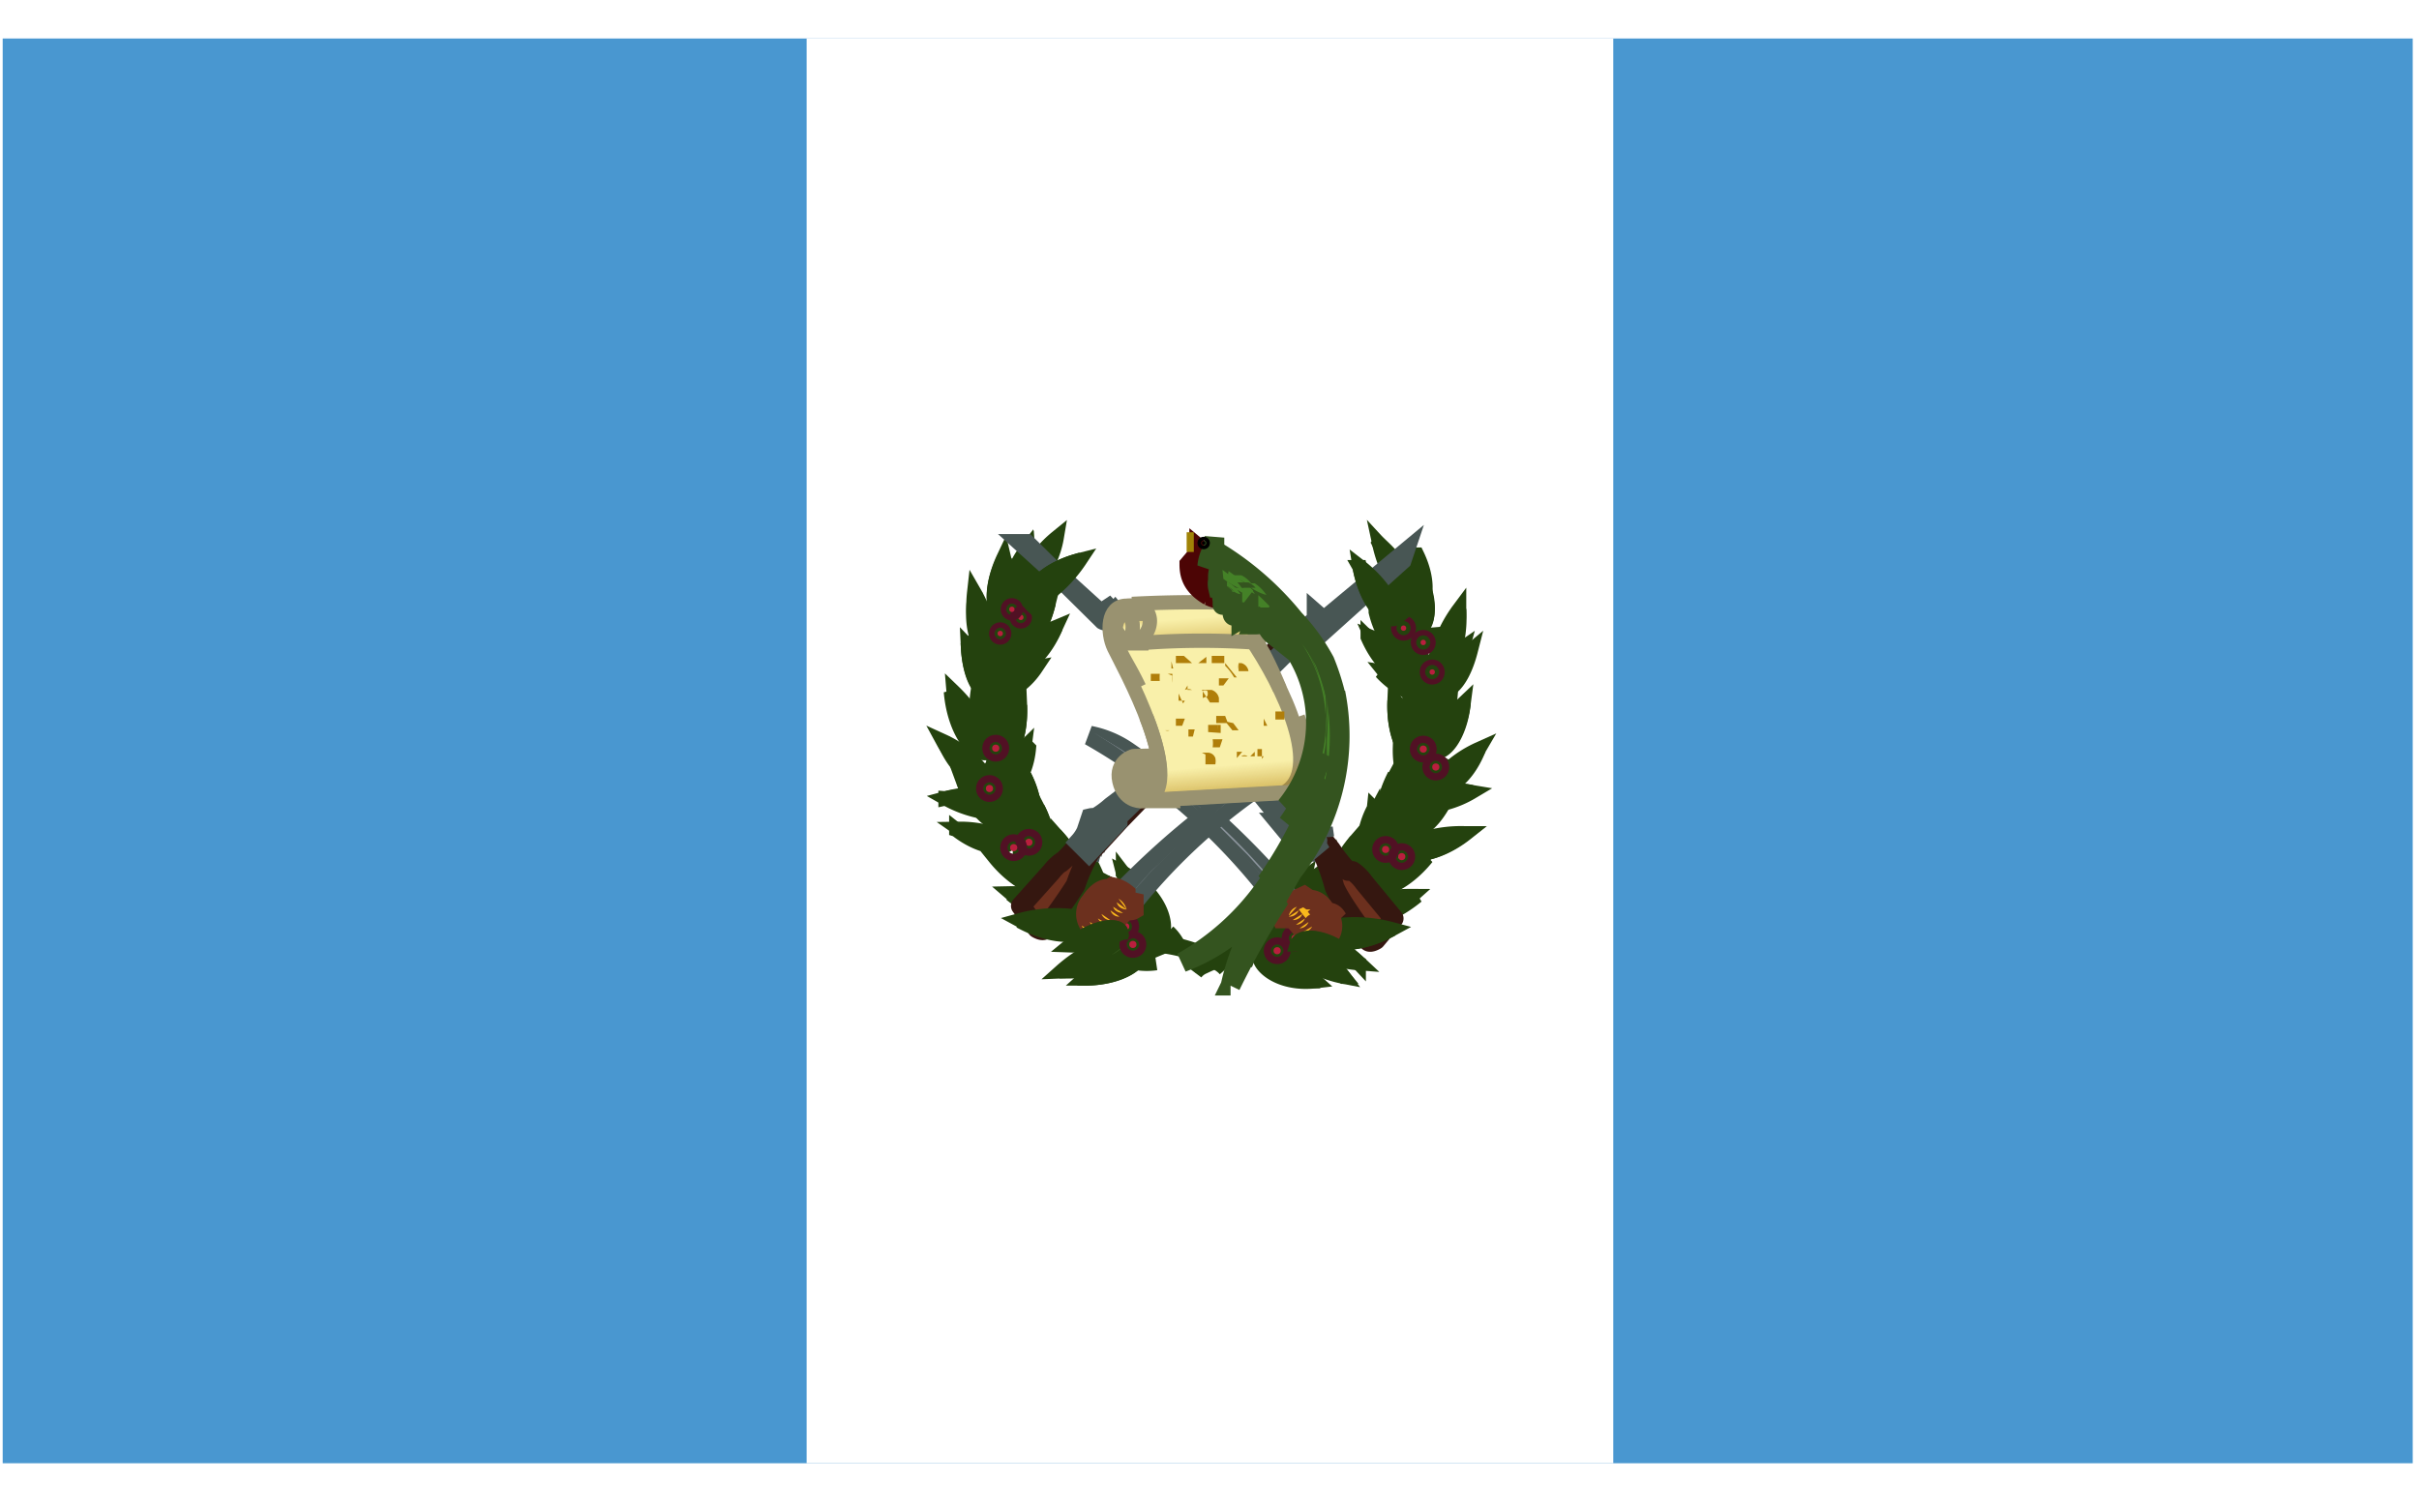 <svg xmlns="http://www.w3.org/2000/svg" xmlns:xlink="http://www.w3.org/1999/xlink" viewBox="0 0 26.99 16.87"><defs><style>.cls-1,.cls-15,.cls-5{fill:none;}.cls-2{clip-path:url(#clip-path);}.cls-3{fill:#4997d0;}.cls-4{fill:#fff;}.cls-5,.cls-6,.cls-7{stroke:#24420e;}.cls-5{stroke-width:0.44px;}.cls-6{fill:#406325;}.cls-15,.cls-20,.cls-21,.cls-22,.cls-23,.cls-24,.cls-25,.cls-26,.cls-27,.cls-28,.cls-29,.cls-6,.cls-7{stroke-width:0.16px;}.cls-7{fill:#67923d;}.cls-8,.cls-9{fill:#ba1f3e;stroke:#511124;}.cls-8{stroke-width:0.19px;}.cls-13,.cls-14,.cls-16,.cls-31,.cls-32,.cls-33,.cls-9{stroke-width:0.22px;}.cls-10,.cls-11{fill:#8c959d;}.cls-10,.cls-14,.cls-15{stroke:#485654;}.cls-10,.cls-17{stroke-width:0.11px;}.cls-12{fill:#485654;}.cls-13,.cls-19{fill:#6c301e;}.cls-13{stroke:#351710;stroke-linejoin:round;}.cls-14{fill:#b2b6ba;}.cls-16,.cls-17,.cls-18{fill:#fab81c;}.cls-16,.cls-17{stroke:#6c301e;}.cls-20,.cls-21,.cls-22,.cls-23,.cls-24,.cls-25,.cls-26,.cls-27,.cls-28,.cls-29{stroke:#999270;}.cls-20{fill:url(#名称未設定グラデーション_7);}.cls-21{fill:url(#名称未設定グラデーション_7-2);}.cls-22{fill:url(#名称未設定グラデーション_7-3);}.cls-23{fill:url(#名称未設定グラデーション_7-4);}.cls-24{fill:#f9f0aa;}.cls-25{fill:url(#名称未設定グラデーション_6);}.cls-26{fill:url(#名称未設定グラデーション_6-2);}.cls-27{fill:url(#名称未設定グラデーション_7-5);}.cls-28{fill:url(#名称未設定グラデーション_9);}.cls-29{fill:url(#名称未設定グラデーション_9-2);}.cls-30{fill:#b07e09;}.cls-31{stroke:#4c0505;fill:url(#名称未設定グラデーション_10);}.cls-32,.cls-38{fill:#448127;}.cls-32{stroke:#34541f;}.cls-33{fill:#eac102;stroke:#a08307;}.cls-34{fill:#a08307;}.cls-35{stroke:#000;stroke-width:0.1px;}.cls-36{fill:url(#名称未設定グラデーション_11);}.cls-37{fill:#34541f;}</style><clipPath id="clip-path"><rect class="cls-1" x="0.03" y="0.43" width="26.89" height="15.9"/></clipPath><radialGradient id="名称未設定グラデーション_7" cx="-616.82" cy="3394.2" r="0.46" gradientTransform="matrix(1, 0, 0, -1, 629.4, 3402.87)" gradientUnits="userSpaceOnUse"><stop offset="0.22" stop-color="#f9f0aa"/><stop offset="1" stop-color="#b07e09"/></radialGradient><radialGradient id="名称未設定グラデーション_7-2" cx="-616.7" cy="3394.07" r="0.31" xlink:href="#名称未設定グラデーション_7"/><radialGradient id="名称未設定グラデーション_7-3" cx="-616.63" cy="3394.19" r="0.27" xlink:href="#名称未設定グラデーション_7"/><radialGradient id="名称未設定グラデーション_7-4" cx="-616.51" cy="3394.24" r="0.49" xlink:href="#名称未設定グラデーション_7"/><linearGradient id="名称未設定グラデーション_6" x1="-616.08" y1="3395.58" x2="-616.12" y2="3396.35" gradientTransform="matrix(1, 0, 0, -1, 629.4, 3402.87)" gradientUnits="userSpaceOnUse"><stop offset="0.22" stop-color="#b07e09" stop-opacity="0"/><stop offset="1" stop-color="#b07e09"/></linearGradient><linearGradient id="名称未設定グラデーション_6-2" x1="-615.82" y1="3394.53" x2="-615.75" y2="3393.69" xlink:href="#名称未設定グラデーション_6"/><radialGradient id="名称未設定グラデーション_7-5" cx="-616.86" cy="3395.78" r="0.37" xlink:href="#名称未設定グラデーション_7"/><linearGradient id="名称未設定グラデーション_9" x1="-616.7" y1="3395.86" x2="-616.6" y2="3396.11" gradientTransform="matrix(1, 0, 0, -1, 629.4, 3402.87)" xlink:href="#名称未設定グラデーション_7"/><linearGradient id="名称未設定グラデーション_9-2" x1="-616.09" y1="3396.2" x2="-616.02" y2="3395.27" gradientTransform="matrix(1, 0, 0, -1, 629.4, 3402.87)" xlink:href="#名称未設定グラデーション_7"/><radialGradient id="名称未設定グラデーション_10" cx="-615.96" cy="3396.82" r="0.01" gradientTransform="matrix(1, 0, 0, -1, 629.4, 3402.87)" gradientUnits="userSpaceOnUse"><stop offset="0.26" stop-color="#a50a0a"/><stop offset="1" stop-color="#4c0505"/></radialGradient><radialGradient id="名称未設定グラデーション_11" cx="-628.59" cy="3350.7" r="0.01" gradientTransform="matrix(0.98, 0, 0, -1.02, 627.61, 3435.36)" gradientUnits="userSpaceOnUse"><stop offset="0" stop-color="#fff"/><stop offset="1" stop-color="#fff" stop-opacity="0"/></radialGradient></defs><title>flag_320</title><g id="レイヤー_2" data-name="レイヤー 2"><g id="flag"><g class="cls-2"><path class="cls-3" d="M0,0H27V16.87H0Z"/><path class="cls-4" d="M9,0h9V16.87H9Z"/><path class="cls-5" d="M12.71,10.61a.58.58,0,0,0,.17,0m.06-.11a.38.38,0,0,1,.09.13m-.23-.14a.31.31,0,0,1,.09.11m-1.4-3.84a.22.22,0,0,1-.13.1m0,0a.48.48,0,0,1,0-.12m0,.14a.21.21,0,0,0,0,.06m0,0h0m-.12,0a1.5,1.5,0,0,0,0,.22m-.05,0,0,.06m-.13.18a.23.23,0,0,1,0,.11m.1-.13-.05,0m.05.13-.1.06M11,8.66a.36.36,0,0,0,.11.13m0,.05a.1.1,0,0,1-.08,0m.12.24.05,0m0,.09.1.11m0,.08.09,0m0,.07h.06m0-.15a.41.41,0,0,1,0,.12m0,.05V9.43m.13.17v.09m1.1.78,0,0m-.07-.11,0-.05"/><path class="cls-6" d="M13.67,10.82a.31.31,0,0,0-.09-.07,1.84,1.84,0,0,0-.68-.2c-.06,0-.12-.07-.17-.09s-.3-.1-.43-.16-.05,0-.06-.05-.15-.08-.21-.14a2.25,2.25,0,0,1-.62-.72,2.46,2.46,0,0,1-.32-1.13,3.88,3.88,0,0,1,0-.76,2.88,2.88,0,0,1,.43-1l0,0a2.87,2.87,0,0,0-.44,1,4.72,4.72,0,0,0,0,.76,2.53,2.53,0,0,0,.32,1.13,2.48,2.48,0,0,0,.62.72c.06,0,.16.07.21.14l.06,0c.13.07.29.09.43.16a.7.7,0,0,0,.17.09,2.31,2.31,0,0,1,.68.2.23.23,0,0,1,.09.08l0,0"/><path class="cls-7" d="M11.43,9.32a1.34,1.34,0,0,1,0-.66C11.61,9,11.54,9.33,11.43,9.32Zm1.28,1.28a1.39,1.39,0,0,0-.61.32C12.52,10.92,12.78,10.72,12.71,10.6Zm.21-.12a1.77,1.77,0,0,1-.39-.74C13,10,13.06,10.42,12.92,10.48Z"/><path class="cls-7" d="M12.78,10.48a1.64,1.64,0,0,1-.45-.64C12.76,10.07,12.9,10.41,12.78,10.48Zm-.43-.19a1.54,1.54,0,0,0-.22-.73C12.05,10,12.22,10.34,12.35,10.29Zm-.77-.68a1.14,1.14,0,0,1,0-.59C11.75,9.35,11.68,9.61,11.58,9.61Zm-.39-2.16A1.47,1.47,0,0,1,11.78,7C11.59,7.41,11.27,7.56,11.19,7.45Z"/><path class="cls-7" d="M11.21,7.29a1.46,1.46,0,0,1,.49-.56C11.59,7.17,11.32,7.38,11.21,7.29ZM12,10.08a1.52,1.52,0,0,1-.2-.74C12.11,9.69,12.13,10.05,12,10.08Zm-.8-1a1.3,1.3,0,0,1-.65-.17C11,8.79,11.23,8.93,11.19,9.05Zm-.06-.27a1.15,1.15,0,0,1,.29-.47C11.39,8.65,11.21,8.84,11.13,8.78Zm1.44,1.65a1.65,1.65,0,0,0-.74.38C12.34,10.82,12.64,10.57,12.57,10.43Z"/><path class="cls-6" d="M11.43,9.32c.12,0,.18-.29,0-.66A2.8,2.8,0,0,1,11.43,9.32Zm.31.56a1.3,1.3,0,0,0-.61-.31C11.38,9.91,11.69,10,11.74,9.88Zm-.68-1.49a1.64,1.64,0,0,0-.42-.67C10.68,8.2,10.94,8.47,11.06,8.39Zm.23,1a1.24,1.24,0,0,0-.59-.14C11,9.46,11.27,9.46,11.29,9.36ZM11,8.66a1.23,1.23,0,0,0-.48-.39C10.71,8.62,11,8.75,11,8.66Zm.07-1.34a1.5,1.5,0,0,0-.2-.71C10.82,7.06,11,7.36,11.1,7.32Zm.13-.42a1.5,1.5,0,0,0,0-.68c-.18.38-.11.69,0,.68Z"/><path class="cls-6" d="M11.37,6.69a1.12,1.12,0,0,0,.1-.55C11.27,6.41,11.27,6.67,11.37,6.69Zm.17-.18A1,1,0,0,0,11.79,6C11.52,6.22,11.45,6.47,11.54,6.51Zm-.45,1.22a1.19,1.19,0,0,0-.29-.52C10.82,7.63,11,7.79,11.09,7.73ZM12,10.14a1.48,1.48,0,0,0-.72-.17C11.63,10.27,12,10.27,12,10.14Zm.34.15c-.13,0-.29-.27-.21-.73A2.63,2.63,0,0,0,12.34,10.29Zm.38.31c.06.12-.19.32-.62.32A2.46,2.46,0,0,0,12.72,10.6Zm.2-.12c.14-.07,0-.44-.39-.74A2.53,2.53,0,0,1,12.92,10.48Z"/><path class="cls-6" d="M12.78,10.48c.12-.08,0-.41-.45-.64A2.41,2.41,0,0,1,12.78,10.48Zm-1.2-.87c.1,0,.17-.26,0-.59A2.28,2.28,0,0,1,11.58,9.61Zm-.39-2.16c.08.11.4,0,.59-.45A2.64,2.64,0,0,1,11.19,7.45Z"/><path class="cls-6" d="M11.22,7.29c.1.09.38-.12.48-.56A2.46,2.46,0,0,1,11.22,7.29ZM12,10.08c.14,0,.12-.39-.2-.74A2.27,2.27,0,0,1,12,10.08Zm-.81-1c0-.12-.23-.26-.64-.17A2.28,2.28,0,0,1,11.18,9.05Zm0-.27c.08.06.26-.13.29-.46A2,2,0,0,1,11.13,8.78Zm1.44,1.65c.07.14-.23.39-.73.38A2.56,2.56,0,0,0,12.57,10.43Z"/><path class="cls-6" d="M11.23,9.17a1.35,1.35,0,0,0-.48-.44C10.89,9.11,11.15,9.27,11.23,9.17Z"/><path class="cls-7" d="M11,7.7a1.33,1.33,0,0,1,.56-.25C11.36,7.75,11.08,7.8,11,7.7Zm.71,2.18c-.05.11-.36,0-.61-.31A2.43,2.43,0,0,0,11.74,9.88Zm-.69-1.49c-.11.08-.37-.19-.41-.67A3,3,0,0,0,11.05,8.39Zm.24,1c0,.1-.3.1-.59-.13A2.16,2.16,0,0,0,11.29,9.36ZM11,8.66c-.06.09-.31,0-.47-.39A2.19,2.19,0,0,0,11,8.66Zm.08-1.34c-.12,0-.28-.26-.2-.7A2.2,2.2,0,0,0,11.1,7.32Zm.13-.42c-.12,0-.2-.3,0-.68A2.26,2.26,0,0,0,11.23,6.9Zm.14-.21c-.1,0-.11-.28.1-.55A1.71,1.71,0,0,0,11.37,6.69Zm.17-.18c-.09,0,0-.29.25-.48A1.9,1.9,0,0,0,11.54,6.51Z"/><path class="cls-7" d="M11.09,7.73c-.11.06-.27-.1-.29-.52A1.64,1.64,0,0,0,11.09,7.73ZM12,10.14c0,.13-.37.13-.72-.16A2.44,2.44,0,0,0,12,10.14Zm-.23-.26a1.24,1.24,0,0,1-.19-.55C11.84,9.58,11.87,9.85,11.77,9.88Zm-.47-.71a1.32,1.32,0,0,1-.09-.64C11.45,8.86,11.42,9.16,11.3,9.17Zm-.08,0c-.07.09-.33-.07-.47-.45A2.52,2.52,0,0,0,11.22,9.18Z"/><path class="cls-6" d="M11,7.7c.05.11.32,0,.55-.25C11.24,7.65,11.11,7.73,11,7.7Zm.27,1.47c.12,0,.15-.31-.09-.64A2.13,2.13,0,0,1,11.3,9.17Zm.47.7c.1,0,.07-.29-.19-.53A1.53,1.53,0,0,1,11.77,9.87Z"/><path class="cls-6" d="M11.08,8.2A1.07,1.07,0,0,0,11,7.49C10.83,7.92,11,8.23,11.08,8.2Z"/><path class="cls-7" d="M11.08,8.26c-.17,0-.25-.34-.12-.76A2.73,2.73,0,0,0,11.08,8.26Z"/><path class="cls-7" d="M11,8.26a1.66,1.66,0,0,1,.25-.7C11.35,8,11.17,8.3,11,8.26Z"/><path class="cls-6" d="M11.05,8.26c.12,0,.3-.25.24-.69A2.85,2.85,0,0,1,11.05,8.26Z"/><path class="cls-7" d="M11.08,8.53a1.4,1.4,0,0,1,.3-.67C11.4,8.32,11.2,8.59,11.08,8.53Z"/><path class="cls-6" d="M11.08,8.53c.12.06.32-.21.3-.66A2.61,2.61,0,0,1,11.08,8.53Z"/><circle class="cls-8" cx="11.16" cy="7.07" r="0.03"/><circle class="cls-8" cx="11.39" cy="6.89" r="0.03"/><circle class="cls-8" cx="11.29" cy="6.8" r="0.03"/><circle class="cls-9" cx="11.04" cy="8.8" r="0.04"/><circle class="cls-9" cx="11.11" cy="8.35" r="0.04"/><circle class="cls-9" cx="11.48" cy="9.4" r="0.04"/><circle class="cls-9" cx="11.31" cy="9.46" r="0.04"/><circle class="cls-9" cx="12.56" cy="10.34" r="0.04"/><circle class="cls-9" cx="12.64" cy="10.54" r="0.04"/><path class="cls-5" d="M15.78,7.28a.33.33,0,0,1,.06.06m-.18-.54a.7.7,0,0,0,0-.14m.1.09a.4.4,0,0,1,0,.15m-.12,0,.15.11m.11,0a1,1,0,0,1,0,.17m0,0,0-.06m0,.34a.16.16,0,0,1,.1.1m0,0L16,7.52m0,.86a.86.86,0,0,1-.07.1m-.11,0a.41.41,0,0,0,.07.11m.07.17a.33.33,0,0,1-.13.11m0,.13a.81.81,0,0,0-.11.13M16,8.56l-.06,0m0-.21,0,0m-.26,1.05h-.06m-.06-.05,0,0m-.22.15a.38.38,0,0,0,0,.15m.12-.25,0,.06m.1,0h-.07m-.87.71,0,.05m.33-.11h-.11m-.16.17-.08,0m-.41.08a.53.53,0,0,0-.09.11m0-.13c-.07,0-.09.11-.13.17m.08.08-.15-.06m.47,0a.65.65,0,0,0-.2,0m.3,0a.71.71,0,0,0-.29,0m.22-.08h0m-.15.15-.07,0m1.63-1.39-.1.11M15.74,7l-.06,0"/><path class="cls-6" d="M13.34,10.82a.2.2,0,0,1,.09-.07,2,2,0,0,1,.68-.21.7.7,0,0,0,.17-.09c.14-.06.3-.09.43-.16l.06,0c.05-.06.15-.08.21-.14a2.19,2.19,0,0,0,.61-.72,2.39,2.39,0,0,0,.33-1.13,4.72,4.72,0,0,0,0-.76,3.1,3.1,0,0,0-.44-1l0,0a3.1,3.1,0,0,1,.44,1,4.84,4.84,0,0,1,0,.76,2.55,2.55,0,0,1-.33,1.14,2.43,2.43,0,0,1-.61.71c-.06.06-.16.08-.21.14l-.06.05c-.14.07-.29.09-.43.16s-.12.08-.17.09a2.23,2.23,0,0,0-.68.2.22.22,0,0,0-.09.07l0,0"/><path class="cls-6" d="M15.57,9.41a1.63,1.63,0,0,0,0-.76C15.34,9.08,15.43,9.42,15.57,9.41Z"/><path class="cls-6" d="M15.37,9.61a1.23,1.23,0,0,0,0-.59C15.2,9.34,15.26,9.61,15.37,9.61Zm.47-2.09a1.33,1.33,0,0,0-.54-.41C15.47,7.49,15.76,7.62,15.84,7.52Z"/><path class="cls-6" d="M15.8,7.3a1.15,1.15,0,0,0-.41-.47C15.48,7.19,15.71,7.37,15.8,7.3Zm.13.42a1,1,0,0,0-.48-.22C15.65,7.75,15.89,7.81,15.93,7.72ZM15.85,9a1.14,1.14,0,0,0,.57-.16C16.06,8.78,15.82,8.91,15.85,9Zm0-.16a1.11,1.11,0,0,0-.23-.5C15.61,8.69,15.76,8.9,15.85,8.86Z"/><path class="cls-6" d="M15.86,8.48a1.4,1.4,0,0,0-.3-.67C15.54,8.27,15.74,8.54,15.86,8.48Zm-1.49,2.11a1.28,1.28,0,0,0,.62.31C14.74,10.56,14.43,10.48,14.37,10.59Z"/><path class="cls-7" d="M15.56,9.4c-.13,0-.22-.32,0-.75A2.52,2.52,0,0,0,15.56,9.4Zm-1.5,1.23a1.38,1.38,0,0,1,.62.32C14.25,11,14,10.75,14.06,10.63Zm0-.22a1.51,1.51,0,0,1,.5-.62c-.1.48-.39.71-.5.62Zm.6-.12a1.43,1.43,0,0,1,.22-.73C15,10,14.79,10.33,14.66,10.29Zm.61-.41a1.3,1.3,0,0,1,.61-.31C15.63,9.91,15.32,10,15.27,9.88ZM16,8.38a1.24,1.24,0,0,1,.33-.53C16.28,8.23,16.08,8.44,16,8.38Z"/><path class="cls-7" d="M15.66,9.45a1.43,1.43,0,0,1,.69-.15C16,9.57,15.69,9.58,15.66,9.45ZM16,8.76a1.28,1.28,0,0,1,.5-.4C16.29,8.72,16,8.86,16,8.76Zm0-1.28a1.49,1.49,0,0,1,.28-.68c0,.45-.16.74-.28.68Zm-.2-.73a1.16,1.16,0,0,1,0-.56C15.87,6.5,15.82,6.76,15.71,6.75Zm-.11-.06a1.45,1.45,0,0,1-.3-.62C15.63,6.33,15.71,6.64,15.6,6.69Z"/><path class="cls-7" d="M15.92,7.66a1.35,1.35,0,0,1,.4-.43C16.21,7.63,16,7.75,15.92,7.66Zm-1,2.53a1.86,1.86,0,0,1,.83-.19C15.38,10.33,15,10.34,15,10.19Zm.41-.58c-.11,0-.17-.27,0-.59A1.72,1.72,0,0,0,15.37,9.61Zm.47-2.09c-.08.1-.36,0-.54-.41A2.22,2.22,0,0,0,15.84,7.52Zm-.05-.22c-.08.07-.31-.1-.4-.47A2.34,2.34,0,0,0,15.79,7.3Zm.14.42c0,.09-.28,0-.48-.22C15.75,7.67,15.86,7.74,15.93,7.72ZM15.85,9c0-.11.21-.24.57-.16A2.2,2.2,0,0,0,15.85,9Zm0-.16c-.09,0-.23-.17-.22-.5A2.13,2.13,0,0,0,15.84,8.86Z"/><path class="cls-7" d="M15.85,8.48c-.11.06-.31-.21-.29-.66A2.39,2.39,0,0,0,15.85,8.48Zm-1.48,2.11c.06-.12.37,0,.62.31A2.26,2.26,0,0,0,14.37,10.59Z"/><path class="cls-6" d="M14.66,10.29c.13,0,.3-.27.22-.73A2.61,2.61,0,0,1,14.66,10.29Z"/><path class="cls-6" d="M15,10.14a1.44,1.44,0,0,0,.13-.76C14.8,9.76,14.82,10.12,15,10.14Zm-.89.49c-.06.12.19.32.62.32A2.46,2.46,0,0,1,14.06,10.63Zm0-.22c.1.09.39-.14.49-.62A3.28,3.28,0,0,1,14.07,10.41Zm1.2-.53c.05.11.36,0,.61-.31A2.43,2.43,0,0,1,15.27,9.88ZM16,8.38c.1.06.29-.15.33-.53A1.89,1.89,0,0,1,16,8.38Zm-.33,1.07c0,.13.35.12.69-.15A2.4,2.4,0,0,1,15.66,9.45ZM16,8.76c.07.1.34,0,.5-.4A2.2,2.2,0,0,1,16,8.76Zm0-1.28c.12.06.31-.22.28-.68A2.31,2.31,0,0,1,15.91,7.48Zm-.19-.73c.1,0,.15-.25,0-.56A2,2,0,0,1,15.72,6.75Zm-.12-.06c.11-.05,0-.36-.3-.62A2.22,2.22,0,0,1,15.6,6.69Zm.32,1c.09.09.29,0,.4-.43C16.1,7.52,16,7.66,15.92,7.66ZM15,10.19c0,.15.41.14.81-.19A2.55,2.55,0,0,1,15,10.19Z"/><path class="cls-6" d="M15.16,10a1.14,1.14,0,0,0,.1-.56C15.05,9.69,15.06,10,15.16,10Zm.55-.8a1.23,1.23,0,0,0,.08-.65C15.56,8.86,15.59,9.16,15.71,9.17Z"/><path class="cls-7" d="M15,10.14c-.13,0-.15-.38.13-.76A2.94,2.94,0,0,0,15,10.14Zm1-1.92a1,1,0,0,1,.19-.64C16.2,8,16.05,8.26,15.94,8.22ZM15.16,10c-.1,0-.11-.28.1-.56A1.79,1.79,0,0,0,15.16,10ZM15.82,7a1.18,1.18,0,0,1,0-.61C16,6.77,15.92,7.05,15.82,7Zm-1.64,3.38a1.7,1.7,0,0,1,.53-.62C14.59,10.29,14.29,10.52,14.18,10.42Zm1.54-1.17a1.25,1.25,0,0,1,.47-.44C16.05,9.19,15.79,9.34,15.72,9.25Zm0-.08c-.12,0-.15-.31.08-.65A2.39,2.39,0,0,0,15.71,9.17Z"/><path class="cls-6" d="M15.94,8.27c.15.05.26-.28.19-.67A2.6,2.6,0,0,1,15.94,8.27Z"/><path class="cls-6" d="M16,8.26a1.43,1.43,0,0,0-.25-.7C15.66,8,15.84,8.3,16,8.26ZM15.82,7c.11,0,.18-.26,0-.61A2.47,2.47,0,0,1,15.82,7Zm-1.63,3.38c.1.1.4-.13.52-.62a3.3,3.3,0,0,1-.52.62Zm1.53-1.17c.08.09.34-.06.48-.44A2.22,2.22,0,0,1,15.72,9.25Z"/><path class="cls-7" d="M16,8.25c-.12.05-.3-.24-.25-.69A2.36,2.36,0,0,0,16,8.25Z"/><circle class="cls-9" cx="15.88" cy="7.17" r="0.03"/><circle class="cls-9" cx="15.98" cy="7.5" r="0.03"/><circle class="cls-9" cx="16.02" cy="8.56" r="0.04"/><circle class="cls-9" cx="15.88" cy="8.36" r="0.04"/><circle class="cls-9" cx="15.46" cy="9.48" r="0.04"/><circle class="cls-9" cx="15.64" cy="9.56" r="0.04"/><circle class="cls-9" cx="14.45" cy="10.47" r="0.04"/><circle class="cls-9" cx="14.25" cy="10.61" r="0.04"/><circle class="cls-9" cx="15.66" cy="7.01" r="0.03"/><g id="b"><path class="cls-10" d="M12.21,9.46a0,0,0,0,0,.06,0s0,0,0,0h0a0,0,0,0,1,0-.05l0,0Z"/><path class="cls-11" d="M12.29,9.51s-.07.05-.09,0a.07.07,0,0,1,0-.06l0,0a.2.2,0,0,0,0,.05.11.11,0,0,0,.11-.05.09.09,0,0,0,0-.1l-.05-.05,0,0h0s0,.07,0,.1Z"/><path class="cls-12" d="M12.29,9.51l0,0H12.2s0,0,0,0,0,0,0,0v0h0l0,0h0l0,0,0,0h.07l0,0,0,0s0,0,0-.05v0l0,0,0,0h0l0,0h0s0,0,0,0,0,0,0,0l0,0Zm0,0,0,0v0l0,0h0l0,0h0l0,0v0a.07.07,0,0,1,0,.05l0,0,0,0h-.09l0,0h0l0,0h0v.06h.06l0,0Z"/><path class="cls-13" d="M14.49,7,13.36,8.12,12.2,9.23l-.13.15c-.06.06-.12.15-.2.22s0,0,0,0a.57.57,0,0,0-.14.13l-.34.38s0,0,0,0l.18.25s.08.05.09,0A6.31,6.31,0,0,0,12,9.88a2.1,2.1,0,0,1,.16-.36l.33-.36,0,0,0,0c.66-.68,1.43-1.5,2-2.07l0,0Z"/><path class="cls-10" d="M12.14,9.23s-.05,0-.08,0a.18.18,0,0,0,.1,0l0,0Z"/><path class="cls-14" d="M15.66,6.19l-.89.74s0,0,0,0l-.08-.07h0v0l0,0h0l0,0h0l0,.05s0,0,0,0c-.54.53-1,1-1.54,1.52L12.4,9a1.06,1.06,0,0,1-.18.13.11.11,0,0,0-.05,0l-.05.15a.48.48,0,0,1-.08.12l.11.11.32-.34,0,0,0-.05,0,0,0,0h0c.74-.72,1.55-1.51,2.2-2.16,0,0,0,0,0,0l.08.09s0,0,0,0l.89-.8Z"/><path class="cls-12" d="M12.12,9.29h0l0-.07,0-.07h0l0,.07,0,.07h0Z"/><circle class="cls-15" cx="12.32" cy="9.23" r="0.02"/><circle class="cls-15" cx="12.22" cy="9.33" r="0.02"/><path class="cls-12" d="M12.4,9.06l0,0,0,0,0,0A0,0,0,0,0,12.4,9.06Z"/><path class="cls-10" d="M14.12,7.28l.1.1,0,0-.1-.09Z"/></g><path class="cls-10" d="M14.71,9.5s0,.07-.06.06,0,0,0,0h0a.07.07,0,0,0,0-.06l0,0Z"/><path class="cls-11" d="M14.62,9.56s.07,0,.1,0a.07.07,0,0,0,0-.06l0,0a.11.11,0,0,1,0,0s-.08,0-.11,0a.11.11,0,0,1,0-.11s0,0,.06,0l0,0s0,0,0,0,0,.07,0,.1Z"/><path class="cls-12" d="M14.62,9.56l0,0h.06l0,0v0a0,0,0,0,0,0,0h0l0,0h0l0,0h0l0,0,0,0,0,0v0a0,0,0,0,0,0,0h0l0,0h0l0,0h0l0,0s0,0,0,0a.05.05,0,0,0,0,0Zm0,0s0,0,0,0,0,0,0,0l0,0h.05l0,0h0l-.05,0s0,0,0,0v0a.07.07,0,0,0,0,0,.05.05,0,0,0,0,0l0,0h.09l0,0h0l0,0h0v0l0,0h-.06l0,0Z"/><path class="cls-13" d="M12.55,7l1.08,1.16,1.1,1.17.12.15a1.8,1.8,0,0,0,.19.24s0,0,.05,0a.53.53,0,0,1,.13.13l.33.4s0,0,0,0l-.2.24s-.08.05-.09,0-.29-.4-.37-.59a2.55,2.55,0,0,0-.13-.37c-.06-.06-.19-.23-.32-.37l0,0,0,0L12.52,7l0,0Z"/><path class="cls-10" d="M14.79,9.28s.05,0,.08,0a.18.18,0,0,1-.1,0l0,0Z"/><path class="cls-14" d="M11.42,6.07l.86.78s0,0,0,0l.09-.06h0v0l0,0s0,0,0,0l0,0h0l0,0a0,0,0,0,1,0,0l1.46,1.59.61.63s.12.09.18.14l0,0,0,.16.07.12-.12.1-.29-.35,0,0,.05,0,0,0,0,0h0L12.44,6.83h0l-.08.09a.05.05,0,0,1-.05,0l-.86-.85Z"/><path class="cls-12" d="M14.81,9.34h0l0-.07,0-.07h0l0,.07v.07h0Z"/><circle class="cls-15" cx="14.61" cy="9.27" r="0.02"/><circle class="cls-15" cx="14.71" cy="9.38" r="0.02"/><path class="cls-12" d="M14.54,9.1l0,0,0,0,0,0Z"/><path class="cls-10" d="M12.91,7.24l-.1.09,0,0,.1-.09Z"/><path class="cls-7" d="M12.2,10.27a1.54,1.54,0,0,0-.82,0C11.84,10.52,12.21,10.43,12.2,10.27Zm2.5.1a1.6,1.6,0,0,1,.83,0C15.07,10.62,14.69,10.52,14.7,10.37Z"/><path class="cls-6" d="M12.2,10.28c0,.15-.36.25-.82,0A2.84,2.84,0,0,0,12.2,10.28Zm2.51.09c0,.15.36.25.82,0A2.46,2.46,0,0,1,14.71,10.37Z"/><g id="c"><path class="cls-14" d="M14.3,10.12a6.85,6.85,0,0,0-2.14-1.91,1.12,1.12,0,0,1,.41.17,9,9,0,0,1,1.85,1.68l-.1.09,0,0Z"/><path class="cls-11" d="M14.36,10.12l0,0a7.8,7.8,0,0,0-2.15-1.94,7.31,7.31,0,0,1,2.19,1.9Z"/><path class="cls-12" d="M14.36,10.12l0,0h0a6,6,0,0,0-.47-.55c-.16-.18-.34-.35-.52-.52s-.36-.32-.55-.47l-.3-.21-.31-.19h0a4,4,0,0,1,.63.37,5,5,0,0,1,.56.47l.52.52c.16.18.33.36.49.55Zm0,0-.49-.55-.52-.52c-.18-.16-.37-.32-.56-.46a4.06,4.06,0,0,0-.63-.38h0a2,2,0,0,1,.31.19,2,2,0,0,1,.3.21l.56.47c.18.17.35.34.51.52s.33.36.48.55h0l0,0Z"/><path class="cls-16" d="M14.55,10l-.15.07s-.05.08-.1.09v0h0s0,0,0,0a.1.1,0,0,0,0,.09s0,0,.07,0a.16.16,0,0,0,.06,0,1.47,1.47,0,0,0,.31.3c.06,0,.09,0,.07-.08s0,0,0,0,0,0,0,0a.19.19,0,0,0,0-.27c-.06-.12-.13-.16-.2-.16Zm.18.13,0,.06a.17.17,0,0,1-.07.22h0s0-.06,0-.05,0-.06,0-.05a0,0,0,0,0,0,0,0,0,0,0,0,0-.05s0,0,0,0a.05.05,0,0,0,0,0l.1-.08c.08,0,.12,0,.16.07Z"/><path class="cls-17" d="M14.76,10.2s0,0,0,0h0s0,0,0,0a0,0,0,0,1,0,0Z"/><path class="cls-17" d="M14.75,10.17l0,0h0s0,0,0,0Z"/><path class="cls-17" d="M14.73,10.14s0,0,0,0h0s0,0,0,0,0,0,0,0Z"/><path class="cls-17" d="M14.71,10.11l0,0h0s0,0,0,0Z"/><path class="cls-17" d="M14.68,10.08a0,0,0,0,1,0,0h0s0,0,0,0Z"/><path class="cls-18" d="M14.38,10.22a.13.13,0,0,1,.09-.1m-.09.11a.11.11,0,0,0,.11-.07m-.07.11s.09,0,.11-.07m-.07.12a.11.11,0,0,0,.1-.07m-.06.11a.11.11,0,0,0,.1-.07m-.06.11a.11.11,0,0,0,.1-.06m-.05.1a.11.11,0,0,0,.09,0m0,.09a.13.13,0,0,0,.09-.05"/><path class="cls-19" d="M14.38,10.22a0,0,0,0,1,0,0l0,0,0,0h0l0,0,0,.06Zm0,0h0l0,0,0,0,0,0,0,0,0,0,0,0Zm0,0h0l0,0,0,0,0,0,0,0,0,0h-.06Zm0,.05h.06l0,0,0,0a.1.1,0,0,1,0,.05h-.06Zm0,0,.06,0,0,0s0,0,0,0,0,0,0,0l0,0H14.5Zm0,0h.06l0,0a0,0,0,0,0,0,0v0h0l-.06,0Zm.05,0h.08v0l0,0h-.05Zm.05,0h0l.05,0,0,0s0,0,0,0h0Z"/></g><path class="cls-14" d="M12.66,10.05a6.59,6.59,0,0,1,2.25-1.78,1.1,1.1,0,0,0-.42.14,9,9,0,0,0-2,1.57l.09.09,0,0Z"/><path class="cls-11" d="M12.6,10l0,0a7.78,7.78,0,0,1,2.27-1.81A7.25,7.25,0,0,0,12.6,10Z"/><path class="cls-12" d="M12.6,10l0,0h0c.16-.18.33-.36.5-.52l.55-.49c.19-.15.38-.3.58-.44l.31-.19.33-.17h0a4.41,4.41,0,0,0-.65.33,6,6,0,0,0-.59.44l-.54.48L12.6,10Zm0,0c.17-.17.34-.35.52-.51s.36-.34.55-.49a4.94,4.94,0,0,1,.59-.43,3.64,3.64,0,0,1,.65-.34h0a2.48,2.48,0,0,0-.32.17l-.31.19c-.2.14-.39.28-.58.44s-.37.32-.55.48-.34.35-.5.53h0l0,0Z"/><path class="cls-16" d="M12.41,9.9a.35.35,0,0,1,.15.07s0,.08.09.1l0,0h0s0,0,0,0,0,.06,0,.08a.08.08,0,0,1-.08,0,.11.11,0,0,1,0,0,1.81,1.81,0,0,1-.33.28c-.06,0-.09,0-.07-.09s0,0,0,0h0a.21.21,0,0,1,0-.28c.07-.11.15-.15.21-.14Zm-.18.11,0,.06a.16.16,0,0,0,.05.22h0s0-.06,0,0,0-.06,0-.05,0,0,.05,0,0-.05,0,0a0,0,0,0,1,0,0s0,0,0,0L12.39,10c-.08,0-.13,0-.16.06Z"/><path class="cls-17" d="M12.19,10.1s0,0,0,0h0s0,0,0,0a0,0,0,0,0,0,0Z"/><path class="cls-17" d="M12.2,10.07s0,0,0,0h0s0,0,0,0Z"/><path class="cls-17" d="M12.22,10s0,0,0,0h0s0,0,0,0a0,0,0,0,0,0,0Z"/><path class="cls-17" d="M12.25,10a0,0,0,0,0,0,0h0s0,0,0,0Z"/><path class="cls-17" d="M12.28,10s0,0,0,0h0s0,0,0,0h0l0,0s0,0,0,0Z"/><path class="cls-18" d="M12.57,10.15a.19.19,0,0,0-.09-.12m.09.12s-.09,0-.11-.08m.07.12s-.09,0-.11-.07m.07.11a.1.1,0,0,1-.1-.07m0,.11a.11.11,0,0,1-.1-.07m.06.11a.11.11,0,0,1-.1-.06m0,.1a.09.09,0,0,1-.09-.06m0,.1a.09.09,0,0,1-.09-.06"/><path class="cls-19" d="M12.57,10.15s0,0,0,0l0,0,0,0,0,0,0,0,0,0,0,.07Zm0,0h0l0,0,0,0s0,0,0,0l0,0s0,0,0,0l0,0Zm0,0h0l0,0,0,0,0,0,0,0,0,0,0,0Zm0,0h0l0,0,0,0v0a.09.09,0,0,0,0,.05l0,0Zm-.05,0-.06,0,0,0,0,0,0,0s0,0,0,0l0,0Zm0,0h-.06l0,0,0,0v0l0,0a.07.07,0,0,0,.06,0Zm-.05,0h-.06l0,0a0,0,0,0,1,0,0,0,0,0,0,0,0,0h0l0,0Zm0,0h0s0,0,0,0l0,0,0,0h.06Z"/><path class="cls-6" d="M11.51,6.75a1.56,1.56,0,0,0,.54-.5c-.43.11-.64.4-.54.5Zm4.09.13a1.39,1.39,0,0,0-.43-.56C15.24,6.75,15.5,7,15.6,6.88Z"/><path class="cls-7" d="M11.51,6.75c-.1-.1.1-.39.54-.5a2,2,0,0,0-.54.5Zm4.09.13c-.1.08-.35-.13-.43-.55A2.42,2.42,0,0,0,15.6,6.88Z"/><path class="cls-20" d="M12.72,8.94s-.18,0-.23-.22.15-.28.15-.28l.37,0,.07.5-.36,0Z"/><path class="cls-21" d="M12.74,8.87s-.11,0-.14-.16.06-.14.06-.14l.26,0v.23l-.19,0Z"/><path class="cls-22" d="M12.66,8.57l.26,0,0,.16-.2,0s0-.15-.09-.15Z"/><path class="cls-23" d="M12.63,8.45a.19.19,0,0,1,.24.18.25.25,0,0,1-.13.24l.39,0,0-.43-.13,0a2.35,2.35,0,0,0-.33,0Z"/><path class="cls-24" d="M12.71,8.94l1.61-.09c.45-.24,0-1.19-.37-1.73,0-.12-.84-.39-1.24-.36h-.14c-.22,0-.22.3-.14.47s.86,1.55.32,1.7Z"/><path class="cls-25" d="M14.28,7.69A4.29,4.29,0,0,0,14,7.12c0-.12-.84-.39-1.24-.36h-.15c-.21,0-.21.3-.13.47s.13.23.23.44"/><path class="cls-26" d="M12.79,8c.16.41.25.85,0,.93h0l1.6-.09c.24-.13.22-.47.09-.84"/><path class="cls-27" d="M12.58,6.85c-.1,0-.13.1-.13.16s.13.17.13.17h.17l.08-.34Z"/><path class="cls-28" d="M12.58,6.85l.25,0,0,.26h-.21s.07-.21-.06-.25Z"/><path class="cls-29" d="M14,7.12c.19,0,.19-.28.06-.38a13.57,13.57,0,0,0-1.43,0,.19.19,0,0,1,.2.19.25.25,0,0,1-.09.19.17.17,0,0,1-.11.05h.19a8.89,8.89,0,0,1,1.18,0Z"/><path class="cls-30" d="M12.89,7.52a0,0,0,0,0,0,0h.05s0,0,0,0,0,0,0,0a.59.59,0,0,0,0,.08,0,0,0,0,0,0,0h0s0,0,0,0h0a.06.06,0,0,0,0,0h-.1s0,0,0,0,0,0,0,0v0l0-.08Zm.14,0,0,0h0s0,0,0,0h.05s0,0,0,0,0,0,0,0a.42.42,0,0,1,0,.1h0a0,0,0,0,0,0,0l0-.08Zm.12,0h0s0,0,0,0,0,0,0,0h0Zm0,0s0,0,0,0,0,0,0,0v0s0,0,0,0h0Zm-.06-.06s0,0,0,0h.08a0,0,0,0,1,0,0l0,0h0s0,0,0,0,0,0,0,0h-.1s0,0,0,0,0,0,0,0l0-.08Zm.21-.06,0,0s0,0,0,0,0,0,0,0h-.06s0,0,0,0v0h0s0,0,0,0a0,0,0,0,1,0,0l0,0s0,0,0,0h0s0,0,0,0h0s0,0,0,0,0,0,0,0v0a0,0,0,0,1,0,0h-.12l0,0v0l0-.08s0,0,0,0h.09Zm.07,0s0,0,0,0,0,0,0,0h.09s.05,0,.05,0,0,0,0,0h0s0,0,0,0h0l0,0s0,0,0,0,0,0,0,0h0l0,0h0s0,0,0,0,0,0-.05,0,0,0,0,0,0,0,0,0l0-.07v0Zm0,0s0,0,0,0,0,0,0,0,0,0,0,0h0a.08.08,0,0,0,0,0Zm.2,0a0,0,0,0,0,0,0h-.05s0,0,0,0a0,0,0,0,0,0,0l0-.08h0s0,0,0,0h0s0,0,0,0h.14a0,0,0,0,1,0,0h0l0,0h0v0l0,.08Zm.1,0h0v0h0s0,0,0,0h0s0,0,0,0h0a0,0,0,0,0,0,0V7.43a0,0,0,0,1,0,0,.64.64,0,0,1,.1.13h0s0,0,0,0H13.8s0,0,0,0l0,0h0Zm0,0h0l0,0h0v0h0Zm.08,0,0,0s0,0,0,0h.1a.11.11,0,0,1,.08.09,0,0,0,0,1,0,0h-.11s0,0,0,0,0,0,0,0l0-.09Zm.06.07s0,0,0,0h0a0,0,0,0,0,0,0,.14.14,0,0,0,0-.06s0,0,0,0h0Zm-.59.35a0,0,0,0,0,0,0h-.07s0,0,0,0l0,0s0,0,0,0l0-.08h0a0,0,0,0,1,0,0l.05.11Zm0-.12h.05v0s0,0,0,0,0,0,0,0h-.05l0,0h0a.09.09,0,0,1,.08,0s0,0,0,0,0,0-.05,0a0,0,0,0,1,0,0,0,0,0,0,1,0,0s0,0,0,0h0s0,0,0,0a.06.06,0,0,0,0,0l0,0h0s0,0,0,0l0-.05Zm.19,0,0,0,0,0h.11a.12.12,0,0,1,.08.09s0,0,0,.05h-.1s0,0,0,0,0,0,0,0Zm.06.07a0,0,0,0,0,0,0h0l0,0a.08.08,0,0,0,0-.06.07.07,0,0,0-.05,0h0l0,.08Zm.18-.12s0,0,0,0v0s0,0,0,0h0s0,0,0,0l0,0h0s0,0,0,0l0,0s0,0,0,0,0,0,0,0h0l0,0h.06s0,0,0,0,0,0,0,0v0a0,0,0,0,1,0,0h-.11s0,0,0,0v0l0-.08a0,0,0,0,0,0,0s0,0,0,0h.11ZM13,8.15l0,0s.05,0,.06,0a.05.05,0,0,1,0,0l0,0H13s0,0,0,0,0,0,0,0v0h0a.07.07,0,0,0,.05,0l0,0s0,0,0,0l-.06,0s0,0,0,0,0,0,0,0h.06v0h0l0,0h0v0Zm.19-.05h0v0h0a0,0,0,0,0,0,0h0s0,0,0,0v0h0s0,0,0,0,0,0,0,0l0,0s0,0,0,0h0l0,0h.05s0,0,0,0,0,0,0,0v0h-.12l0,0v0l0-.08,0,0h.1Zm.12.12h-.05l0,0v0l0-.08s0,0,0,0h.07a0,0,0,0,1,0,0,0,0,0,0,1,0,0,0,0,0,0,1,0,0s0,0,0,0v0Zm0-.05h0s0,0,0,0l0,0h0Zm.17,0,0,0h0v0l0-.08h0v0s0,0,0,0v0h.14a0,0,0,0,1,0,0s0,0,0,0,0,0,0,0h0v0l0,.09Zm.06-.1s0,0,0,0h.05s0,0,0,0,0,0,0,0,0,0,0,0a.64.64,0,0,0,0,.07h0s0,0,0,0h0a0,0,0,0,0,0,0l0-.07Zm.16,0h0v0h0l0,0h0l0,0h0a0,0,0,0,0,0,0l0,0v0h0l0,0h0l0,0s0,0,0,0h0s0,0,0,0h0v0h-.13l0,0a0,0,0,0,0,0,0s0-.06,0-.08l0,0s0,0,0,0h.1Zm.06,0,0,0s0,0,0,0h0l0,0,.06.08h0v-.1h0s0,0,0,0,0,0,0,0l0,.1h0s0,0,0,0h-.07a0,0,0,0,0,0,0l0-.09h0s0,.06,0,.09v0h0l-.08-.1h0l0,.09s0,0,0,0,0,0,0,0h0s0,0,0,0,0,0,0,0l0-.09Zm.25,0s0,0,0,0h0s0,0,0,0h0l0,0Zm0,.05s0,0,0,0h0v0a.05.05,0,0,0,0,0h0v0ZM14,8.1l0,0H14s0,0,0,0,0,0,0,0h0l0,0v0H14s0,0,0,0,0,0,0,0l0-.08Zm.14,0,0,0s0,0,0,0h.08a.07.07,0,0,1,0,0,.06.06,0,0,1,0,0h0l0,0v0h0s0,0,0,0h0a0,0,0,0,1,0,0l0,0h0a0,0,0,0,0,0,0l0,0s0,0,0,0H14.1s0,0,0,0v0l0-.08Zm0,0s0,0,0,0h0s0,0,0,0h0s0,0,0,0Zm.19-.07h0v0h0s0,0,0,0h0s0,0,0,0v0h0s0,0,0,0,0,0,0,0v0h0a.09.09,0,0,0,0,0h0s0,0,0,0,0,0,0,0v0h-.1s0,0,0,0h0v0l0-.09,0,0h.1Zm-.92.37s0,0,0,0,0,0,0,0h0s0,0,.07,0a.09.09,0,0,1,.08.06.17.17,0,0,1,0,.07l-.06,0h-.05s0,0,0,0h0s0,0,0,0V8.42Zm0,.06,0,0h0l0,0s0-.05,0-.07l0,0h0Zm.2-.12h0v0h-.07v0h0s0,0,0,0,0,0,0,0,0,0,0,0H13.6s0,0,0,0h.05s0,0,0,0h0v0h-.12s0,0,0,0,0,0,0,0a.29.29,0,0,0,0-.09s0,0,0,0,0,0,0,0h.11Zm.19.12h0s0,0,0,0h0a0,0,0,0,0,0,0V8.39h0s0,0,0,0h.06Zm.1-.1a0,0,0,0,0,0,0h0s0,0,0,0h0v0Zm0,.08s0,0,0,0h0a0,0,0,0,0,0,0,0,0,0,0,0,0,0h0Zm0,0s0,0,0,0,0,0-.05,0,0,0,0,0a.05.05,0,0,1,0,0s0,0,0,0l0,0a.05.05,0,0,1,0,0,.06.06,0,0,1,.07,0,0,0,0,0,1,0,0h0l0,0s0,0,0,0Zm.09,0h0s0,0,0,0a0,0,0,0,1,0,0s0,0,0,0H14a0,0,0,0,1,0,0s0,0,0-.05,0,0,0,0a0,0,0,0,0,0,0s0,0,0,0a0,0,0,0,0,0,0h0s0,0,0,0l0,0s0,0,0,0h0a.08.08,0,0,1,0,0v0s0,0-.05.05,0,0,0,0h.05Zm.11,0,0,0h-.07s0,0,0,0h0v0l0-.08h0s0,0,0,0h.05l0,.11Z"/><path class="cls-31" d="M13.38,6.17l-.11.13c0,.14.05.25.22.35a.55.55,0,0,0,.46,0l-.39-.37-.18-.15Z"/><path class="cls-32" d="M14.16,10l-.06-.07a2.84,2.84,0,0,1-.91.81A2.1,2.1,0,0,0,14.16,10Zm-.43,1a9.12,9.12,0,0,1,.51-.91L14.18,10a2.69,2.69,0,0,0-.45,1ZM14.9,7.75a2.65,2.65,0,0,0-.12-.37,2.21,2.21,0,0,0-.34-.47,3.32,3.32,0,0,0-.89-.77h0v0h0l0,0h0V6h0v0h0v0h0v0l0,0v0h0v0h0V6h0V6h0V6h0V6h0a.31.31,0,0,0,0,.1l0,0s0,0,0,0a.45.45,0,0,0-.08.22s.07-.11.12-.11,0,.18,0,.2l0,0a.35.35,0,0,0,0,.06l0,0a.2.2,0,0,0,0,.09l.05,0a.11.11,0,0,0,0,.08.18.18,0,0,1,0-.07.3.3,0,0,0,0,.13c0-.06,0-.07,0-.09s0,.1,0,.13,0,0,.05-.07a.57.57,0,0,0,0,.13.11.11,0,0,1,.06-.07c0,.06,0,0,0,.1s.07,0,.1,0,0,.06,0,.08a.27.27,0,0,0,.08-.07s0,.08,0,.12a.07.07,0,0,1,.06-.07.1.1,0,0,1,0,.08c.07,0,.1,0,.13-.08a.17.17,0,0,0,0,.13c0-.07,0-.06,0-.1a.24.24,0,0,0,.09.17.19.19,0,0,1,0-.14s.05.09.06.13a.35.35,0,0,1,0-.11.75.75,0,0,1,0,.16l0-.09A1.48,1.48,0,0,1,14.35,9c.22-.15.27-.39.4-.58a2.76,2.76,0,0,1-.38.77,2.18,2.18,0,0,0,.36-.51,4.85,4.85,0,0,1-.55,1.09l.13.15.11-.19a2.45,2.45,0,0,0,.48-2Z"/><path class="cls-33" d="M13.3,6.05l-.06,0h.08s0,0,0,0v0h0Z"/><path class="cls-34" d="M13.24,6.09h0Z"/><circle class="cls-35" cx="13.43" cy="6.06" r="0.02"/><circle class="cls-36" cx="13.44" cy="6.05" r="0.01"/><path class="cls-37" d="M13.73,11a.65.65,0,0,1,0-.13l.05-.12a1.34,1.34,0,0,1,.12-.24l.13-.23.07-.11.07-.11-.07.11-.07.12-.13.23-.12.23a.61.61,0,0,1-.05.12l0,.13Zm-.53-.27.13-.07.14-.07.24-.18.22-.21L14,10l.1-.12L14,10l-.1.12-.21.21a1.44,1.44,0,0,1-.25.18l-.13.08-.14.06Zm1-.82a.61.61,0,0,0,.07-.1l.06-.09.11-.19c0-.07.07-.13.1-.2l.11-.2,0,.1-.05.1-.11.2-.11.19a2.14,2.14,0,0,1-.13.19Zm.17-.71L14.54,9a1.28,1.28,0,0,0,.11-.2,1.88,1.88,0,0,0,.14-.42v0a1.11,1.11,0,0,0,0-.17.81.81,0,0,0,0-.22,1.43,1.43,0,0,0,0-.22.79.79,0,0,0-.06-.22,1.72,1.72,0,0,1,.07.21.91.91,0,0,1,0,.23,1.55,1.55,0,0,1,0,.22c0,.06,0,.11,0,.17v0a2.19,2.19,0,0,1-.15.43,1.74,1.74,0,0,1-.1.19l-.14.18Z"/><path class="cls-37" d="M14.36,9a1,1,0,0,0,.14-.16l.11-.19a1.67,1.67,0,0,0,.08-.2.42.42,0,0,0,0-.1v0l0-.05h0a1.17,1.17,0,0,0,0-.43,1.6,1.6,0,0,0,0-.21,1.72,1.72,0,0,0-.07-.21,1.8,1.8,0,0,1,.08.21c0,.06,0,.14,0,.21a1.48,1.48,0,0,1,0,.21.78.78,0,0,1,0,.22h0a.43.43,0,0,1,0,.05v0l0,.1-.09.2a.72.72,0,0,1-.11.19.7.7,0,0,1-.14.16Z"/><path class="cls-37" d="M14.2,9.82l.1-.14,0-.07.05-.07a1.09,1.09,0,0,0,.08-.15c0-.06,0-.11.08-.16a3.09,3.09,0,0,0,.14-.32,1.59,1.59,0,0,0,.09-.33,3.43,3.43,0,0,0,.06-.34,1.93,1.93,0,0,0,0-.34,1.3,1.3,0,0,0-.08-.34,2.92,2.92,0,0,0-.14-.31,1.23,1.23,0,0,1,.14.31,1.49,1.49,0,0,1,.08.68c0,.12,0,.23,0,.35a2.07,2.07,0,0,1-.1.33c0,.1-.09.21-.14.31l-.08.16a1.09,1.09,0,0,1-.08.15l-.05.07,0,.07-.1.14Z"/><path class="cls-37" d="M14.28,9.9l.19-.32c.07-.11.13-.22.19-.33s.1-.24.14-.36,0-.12,0-.18,0-.06,0-.09,0-.07,0-.1a2.34,2.34,0,0,0,0-.38,1.55,1.55,0,0,0,0-.37,1.58,1.58,0,0,0-.11-.37,1.5,1.5,0,0,0-.19-.32,2.14,2.14,0,0,1,.2.32,1.58,1.58,0,0,1,.11.37,2.31,2.31,0,0,1,0,.37c0,.13,0,.26,0,.38a.34.34,0,0,0,0,.1.29.29,0,0,0,0,.09,1.21,1.21,0,0,1,0,.18,2.24,2.24,0,0,1-.14.36l-.18.33c-.07.11-.13.22-.2.32ZM13.5,6.21h.08l.07,0,.14.08.12.1.05.06a.18.18,0,0,1,0,.07l0-.06-.05-.06-.12-.11-.14-.08-.08,0Z"/><path class="cls-38" d="M14,6.51a.46.46,0,0,1,.13.13.53.53,0,0,1-.23-.13"/><path class="cls-37" d="M14,6.51l0,0,0,0,0,0,0,0h0l-.06,0-.06,0-.11-.08.11.08.06,0,.06,0h0l0,0,0,0,0,0,0,0Z"/><path class="cls-38" d="M13.77,6.49l.23.14a.33.33,0,0,0-.14-.14"/><path class="cls-37" d="M13.77,6.49l.11.07.06,0,0,0h0l0,0,0,0,0,0,0,0,0,0,0,0,0,0,0,0h0l-.06,0-.06,0-.11-.07Z"/><path class="cls-38" d="M13.85,6.42a.31.31,0,0,1,.13.12,1.29,1.29,0,0,1-.23-.12"/><path class="cls-37" d="M13.85,6.42l.08,0,0,0s0,0,0,0h0l-.06,0-.06,0-.06,0,0,0,0,0,0,0,0,0,.06,0,.12,0h0a.05.05,0,0,0,0,0l0,0,0,0a.05.05,0,0,1,0,0Z"/><path class="cls-38" d="M13.69,6.5s.18.14.24.14a.39.39,0,0,0-.15-.14"/><path class="cls-37" d="M13.69,6.5l.05,0,.06,0,.06,0h.07l0,0,0,0,0,0,0,0a.24.24,0,0,1,.08.06l0,0,0,0h-.07l-.06,0-.06,0-.05,0Z"/><path class="cls-38" d="M13.69,6.54s.09.09.15.09a.39.39,0,0,0-.15-.14"/><path class="cls-37" d="M13.69,6.54l0,0,0,0a.05.05,0,0,0,0,0h0l0,0,0,0,0,0,0,0a.24.24,0,0,1,.08.06l0,0,0,0h0l0,0,0,0,0,0Z"/><path class="cls-38" d="M13.64,6.36s.2.14.22.22a1,1,0,0,1-.21-.12"/><path class="cls-37" d="M13.64,6.36l.06,0,.06,0,.06,0,0,0,0,0h0l0,0-.06,0-.05,0,0,0,0,0,0,0h0l.05,0,.12.06h0l0,0,0,0-.06-.06-.06,0-.06,0Z"/><path class="cls-6" d="M12.51,10.41a1.07,1.07,0,0,1-.57.14C12.22,10.32,12.49,10.31,12.51,10.41Zm2,.13a1.5,1.5,0,0,0,.66.21C14.84,10.44,14.51,10.41,14.47,10.54Z"/><path class="cls-7" d="M12.51,10.41c0-.1-.29-.09-.57.14A1.85,1.85,0,0,1,12.51,10.41Zm2,.13c0-.13.36-.1.65.21A1.88,1.88,0,0,0,14.48,10.54Z"/></g></g></g></svg>